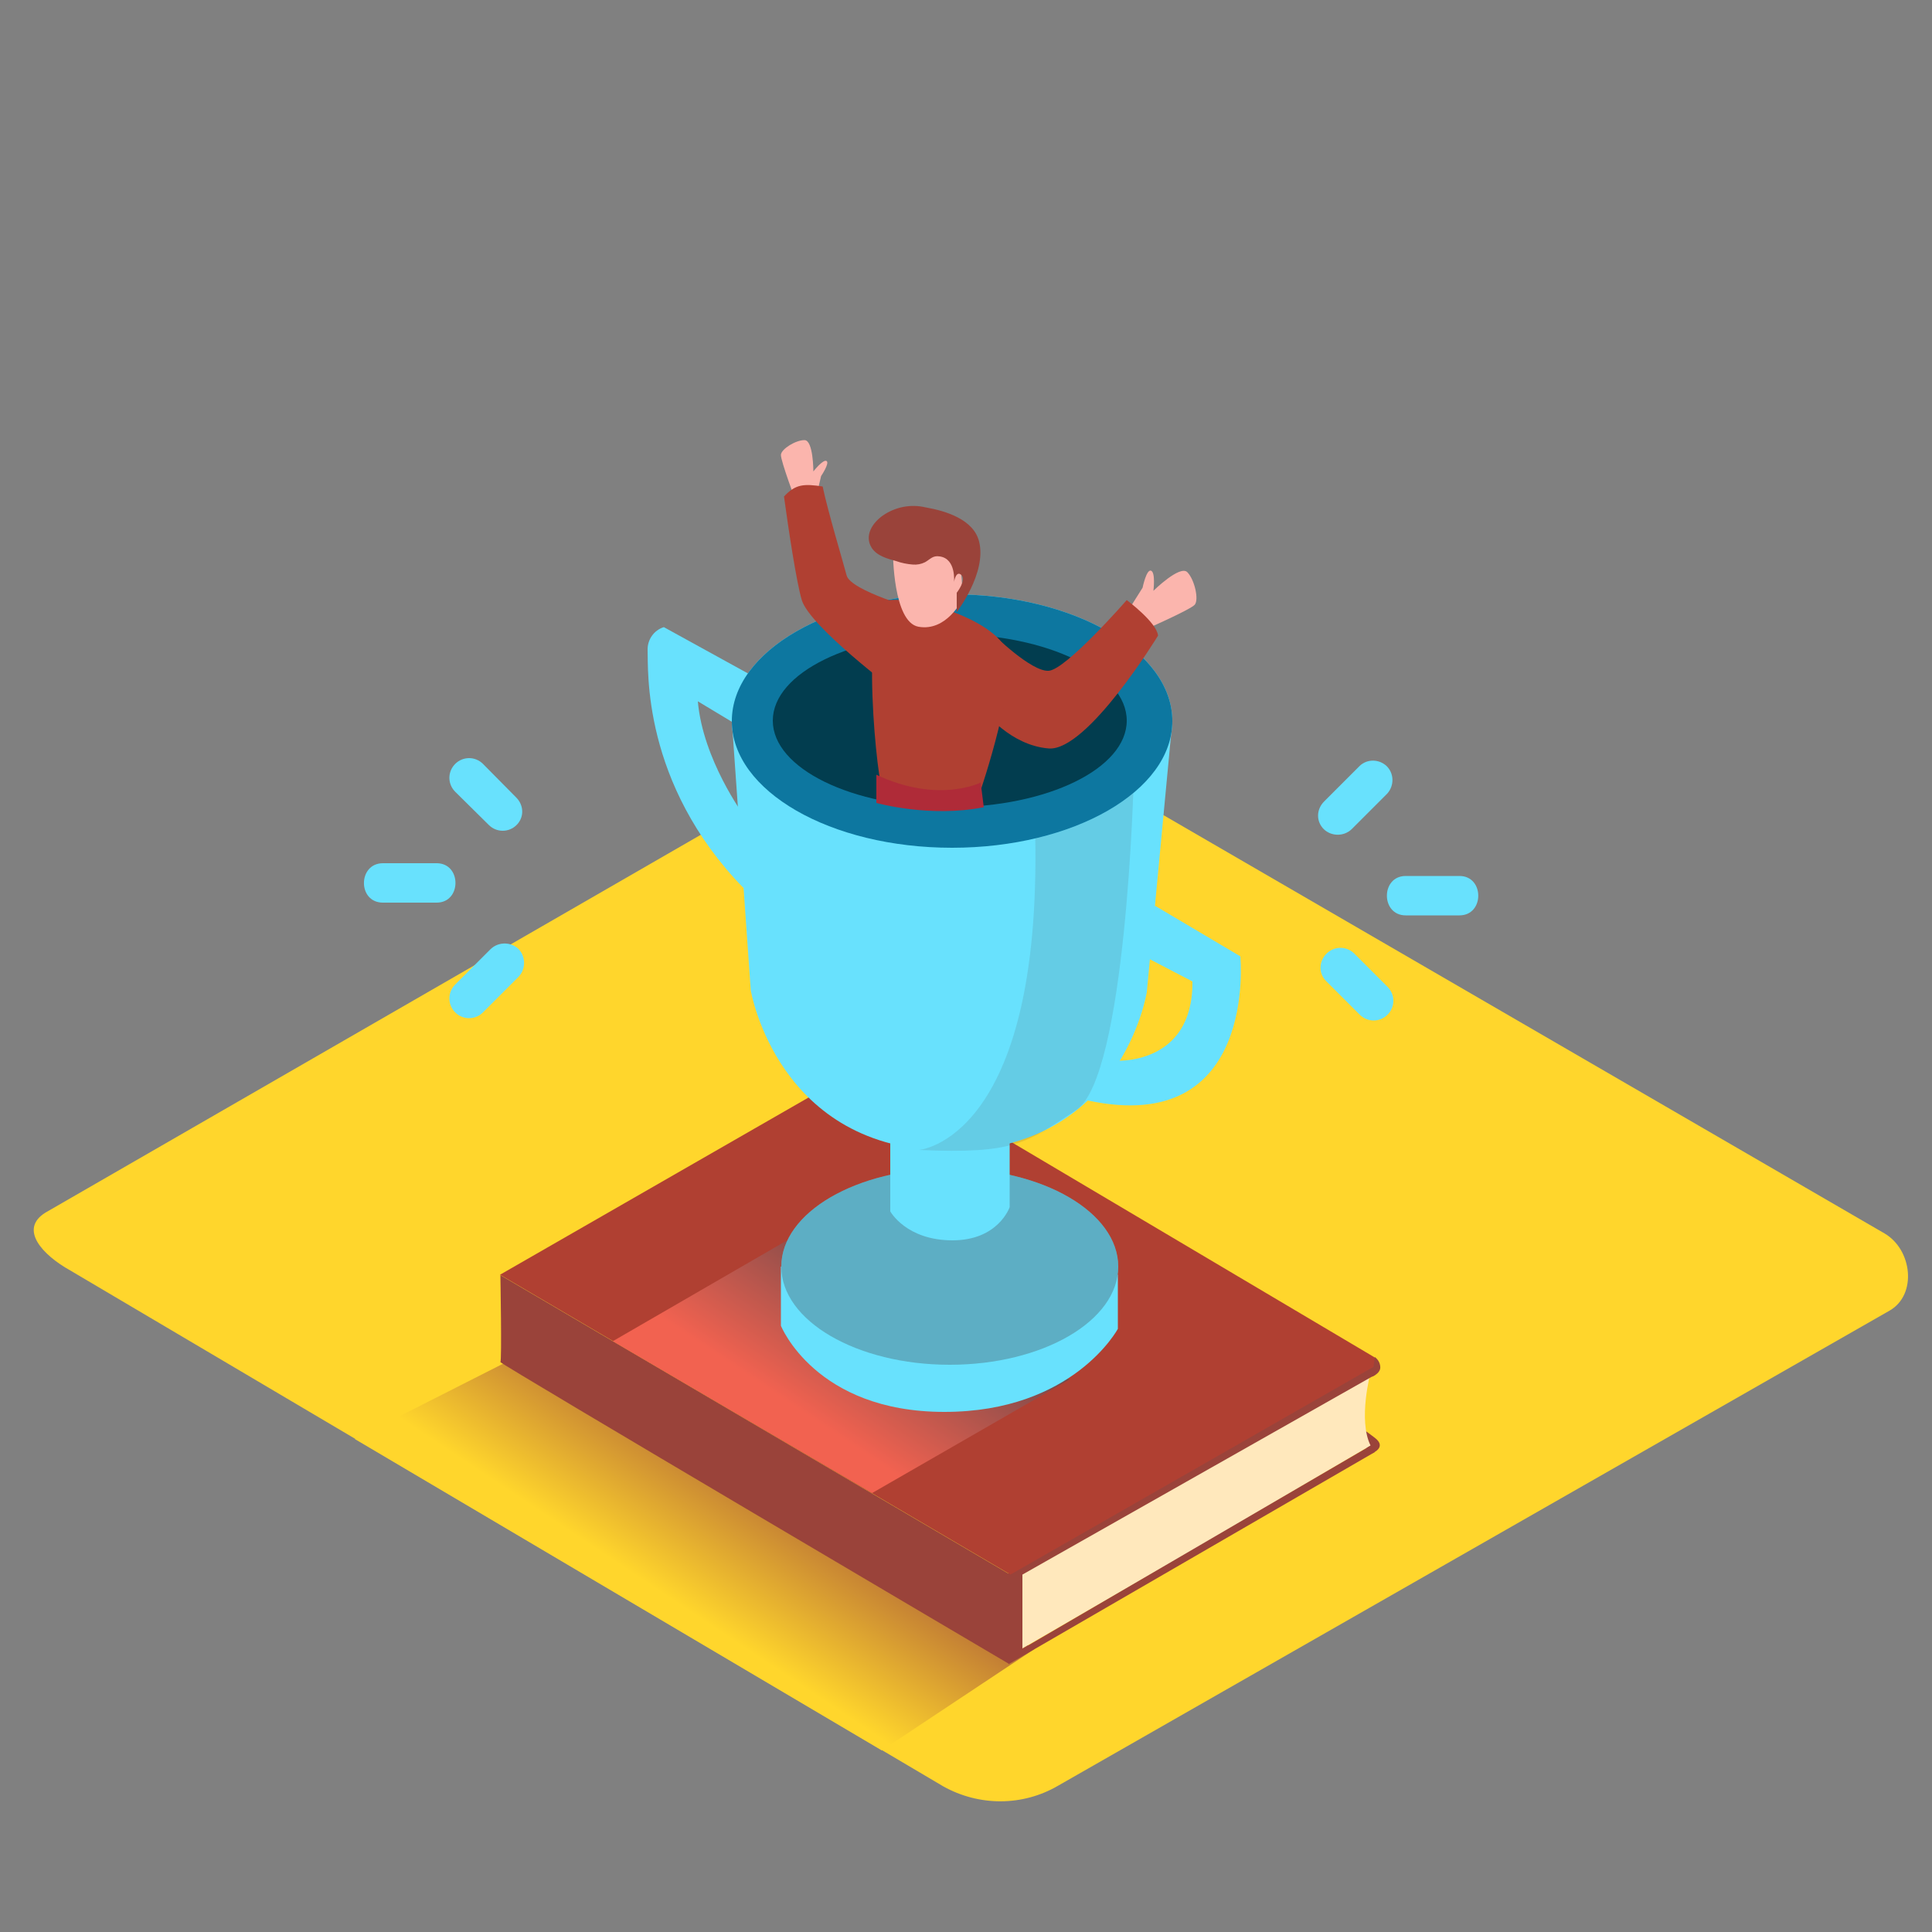 <svg transform="scale(1)" version="1.1" id="Layer_1" xmlns="http://www.w3.org/2000/svg" xmlns:xlink="http://www.w3.org/1999/xlink" x="0px" y="0px" viewBox="0 0 500 500" xml:space="preserve" class="show_show__wrapper__graphic__5Waiy "><rect x="0" y="0" width="500" height="500" fill="#808080" stroke="none"/><title>React</title><style type="text/css">
	.st0{fill:#FFD62C;}
	.st1{fill:url(#SVGID_1_);}
	.st2{fill:#9A433A;}
	.st3{fill:#FFE8BC;}
	.st4{fill:#b04032;}
	.st5{fill:url(#SVGID_00000111169510904333807550000008956910237611570874_);}
	.st6{fill:#68E1FD;}
	.st7{opacity:0.31;fill:#463F46;enable-background:new    ;}
	.st8{opacity:0.13;fill:#463F46;enable-background:new    ;}
	.st9{fill:#0D77A0;}
	.st10{fill:#023D4F;}
	.st11{fill:#FBB5AD;}
	.st12{fill:#AF2B38;}
</style><g id="background"><path class="st0" d="M244.1,462.3L18.2,328.8c-7.2-4-13.4-10.7-6.4-15l226.7-130.7c3.4-2.1,8.6-3.5,12-1.5l237.2,137.6
		c7.2,4.2,8.5,15.9,1.3,20L273.9,462.1C264.7,467.5,253.4,467.5,244.1,462.3z"></path><linearGradient id="SVGID_1_" gradientUnits="userSpaceOnUse" x1="171.363" y1="89.725" x2="203.593" y2="138.065" gradientTransform="matrix(1 0 0 -1 0 502)"><stop offset="0" style="stop-color: rgb(255, 214, 44);"></stop><stop offset="1" style="stop-color: rgb(154, 67, 58);"></stop></linearGradient><path class="st1" d="M149.3,362.3c-5.3-3.5-10.1-7.8-15.5-11.2l-42,21.3L228.2,453l39.6-26.3C265.6,425.4,151.5,363.7,149.3,362.3z
		"></path></g><g id="book"><path class="st2" d="M354.7,376.2c0.4,0,4.4-1.6,1.1-4.1c-2.2-1.7-4.5-3.3-6.9-4.7"></path><path class="st3" d="M354.7,355.2c0,0-3.3,12.3,0,18.9l-45.3,26.6l-44.8,25.9v-19.2"></path><path class="st2" d="M356.2,353.2c-0.1,0.9-0.2,1.7-0.3,2.6l-91.3,51.7v19.2l91.2-53.2c0,0.8,0,1.5,0,2.3l-94.8,54.9v-26.1
		L356.2,353.2z"></path><path class="st4" d="M355.7,353.6l-94.2,53.9l-132.1-77.6l92.1-52.9c2.8-1.6,6.3-1.6,9.1,0.1l125,74.1c0.7,0.4,0.9,1.2,0.5,1.9
		C356.1,353.3,355.9,353.5,355.7,353.6z"></path><path class="st2" d="M261.1,430.6c0,0-132-77.8-131.6-78.1s0-22.5,0-22.5l132.1,77.6L261.1,430.6z"></path><path class="st2" d="M355.8,351.2c0.8,0.6,1.3,1.4,1.4,2.4c0.2,1.6-1.5,2.4-2.1,2.7"></path><linearGradient id="SVGID_00000019660554438947926090000007019875864816022192_" gradientUnits="userSpaceOnUse" x1="208.421" y1="136.019" x2="243.601" y2="188.779" gradientTransform="matrix(1 0 0 -1 0 502)"><stop offset="0" style="stop-color: rgb(242, 98, 80);"></stop><stop offset="1" style="stop-color: rgb(70, 63, 70);"></stop></linearGradient><polyline points="203.7,321 158.6,347.1 
		225.7,386.4 276.8,357 	" style="fill: url(&quot;#SVGID_00000019660554438947926090000007019875864816022192_&quot;);"></polyline></g><g id="trophy"><path class="st6" d="M133.6,206.4l-8.6-8.7c-2-2-5.2-2-7.2,0c-2,2-2,5.2,0,7.2l0,0l8.7,8.6c2,2,5.2,2,7.2,0
		S135.6,208.4,133.6,206.4L133.6,206.4L133.6,206.4z"></path><path class="st6" d="M113,223.4H99.1c-6.5,0-6.6,10.2,0,10.2H113C119.5,233.6,119.5,223.4,113,223.4z"></path><path class="st6" d="M134.2,245.6c-2-1.9-5.2-1.9-7.2,0l-9.2,9.2c-2,2-2,5.2,0,7.2s5.2,2,7.2,0l0,0l9.2-9.2
		C136.1,250.8,136.1,247.6,134.2,245.6z"></path><path class="st6" d="M343.2,253.9l8.7,8.7c2,2,5.2,2,7.2,0s2-5.2,0-7.2l0,0l-8.6-8.6c-2-2-5.2-2-7.2,0S341.2,251.9,343.2,253.9
		L343.2,253.9z"></path><path class="st6" d="M363.8,236.9h13.9c6.5,0,6.5-10.2,0-10.2h-13.9C357.3,226.7,357.3,236.9,363.8,236.9z"></path><path class="st6" d="M342.6,214.6c2,1.9,5.2,1.9,7.2,0l9.2-9.2c1.9-2.1,1.8-5.3-0.2-7.2c-2-1.8-5-1.8-6.9,0l-9.2,9.2
		C340.6,209.5,340.6,212.6,342.6,214.6z"></path><path class="st6" d="M202.1,327.8v15.3c0,0,8.9,22.3,42.3,22.3s44.9-21.5,44.9-21.5v-14"></path><ellipse class="st6" cx="245.8" cy="327.8" rx="43.6" ry="25.4"></ellipse><ellipse class="st7" cx="245.8" cy="327.8" rx="43.6" ry="25.4"></ellipse><path class="st6" d="M230.4,295.8v17.7c0,0,4.1,7.5,16.1,7.5c11.9,0,14.8-8.6,14.8-8.6v-20.2"></path><path class="st6" d="M298.9,234.4l22.1,13.1c0,0,4.6,46.8-39.5,37.3l6.8-10.3c0,0,20.5,1.6,20.3-20.5l-11.9-6.2L298.9,234.4z"></path><path class="st6" d="M193.6,174.3l-21.8-12c-2.6,0.8-4.3,3.3-4.2,6c0.2,4.8-1.6,34.4,24.9,61.6V211c0,0-10.6-14.4-11.9-29.5
		l10.8,6.5"></path><path class="st6" d="M189.4,186.6l4.9,69.7c0,0,6.9,41.5,51.5,41.5s51-41.1,51-41.1l6.6-70"></path><path class="st8" d="M267.9,215.5c0,0,17.3-2.2,25.5-13.7c0,0-1.9,77-14.9,85.5s-15.6,11.4-40.8,10.3
		C237.7,297.7,269.7,295.2,267.9,215.5z"></path><ellipse class="st6" cx="246.4" cy="186.6" rx="57" ry="32.8"></ellipse><ellipse class="st9" cx="246.4" cy="186.6" rx="57" ry="32.8"></ellipse><ellipse class="st10" cx="245.8" cy="186.5" rx="45.8" ry="22.4"></ellipse></g><g id="character"><path class="st11" d="M292.3,157.5l3.4-5.4c0,0,1-4.9,2.2-4.4s0.6,5.2,0.6,5.2s6.9-6.8,8.8-4.8s3,7.1,1.9,8.4s-13.9,6.9-13.9,6.9"></path><path class="st11" d="M211.3,128.3l1.2-5.1c0,0,2.3-3.4,1.4-3.9s-3.4,2.7-3.4,2.7s0-8.1-2.3-8.1s-6,2.3-6.1,3.8s4,12.4,4,12.4"></path><path class="st4" d="M219.1,148.9c-0.8-3.1-4.9-16.7-6.2-23c-4.7-0.7-7-0.7-10,2.6c1.1,8.1,3.2,22.1,4.6,26.8
		c2.1,6.9,24.5,23.7,24.5,23.7l5.7-21.2C237.7,157.8,220.1,152.9,219.1,148.9z"></path><path class="st4" d="M291.6,155.3c0,0-15.7,18-20.2,18.3s-14.4-9.5-14.4-9.5l-15.1-5.8c0.1,6.8,0.2,13.5,0.1,20.3l12.7,5.4
		c0,0,6.7,8.9,16.7,9.7s28.3-29.2,28.3-29.2C299.4,161.1,291.6,155.3,291.6,155.3z"></path><path class="st4" d="M253.6,205.1c0,0,10.6-30.8,6.3-37.9s-21.5-12.6-29.7-11.9s-3,49.4-1.6,49.8S242,213.9,253.6,205.1z"></path><path class="st12" d="M226.8,200.5v7.3c0,0,13.9,3.9,27.8,1.1l-0.8-6.4C253.9,202.5,242.9,208.1,226.8,200.5z"></path><path class="st11" d="M231.1,143c0,0,0,18,6.6,19.2c7.3,1.3,11.3-7,11.3-7s0.9-15.9-6.3-17.3S231.3,140.7,231.1,143z"></path><path class="st2" d="M231.9,145.2c-2.2-0.6-4.9-1.3-6.3-3.4c-2-3.2,0.2-6.5,2.9-8.4c3.2-2.2,7.2-3,11-2.1
		c5.2,0.9,12.5,3.1,13.9,8.9c2,8.1-5.8,18.2-5.8,18.2v-5c0,0,2.6-3.3,1.2-4.6s-1.9,1.8-1.9,1.8s0.6-6-3.7-6.6
		c-1.8-0.3-2.4,0.7-3.8,1.5c-1,0.5-2.1,0.7-3.2,0.6C234.8,146,233.3,145.7,231.9,145.2z"></path></g></svg>